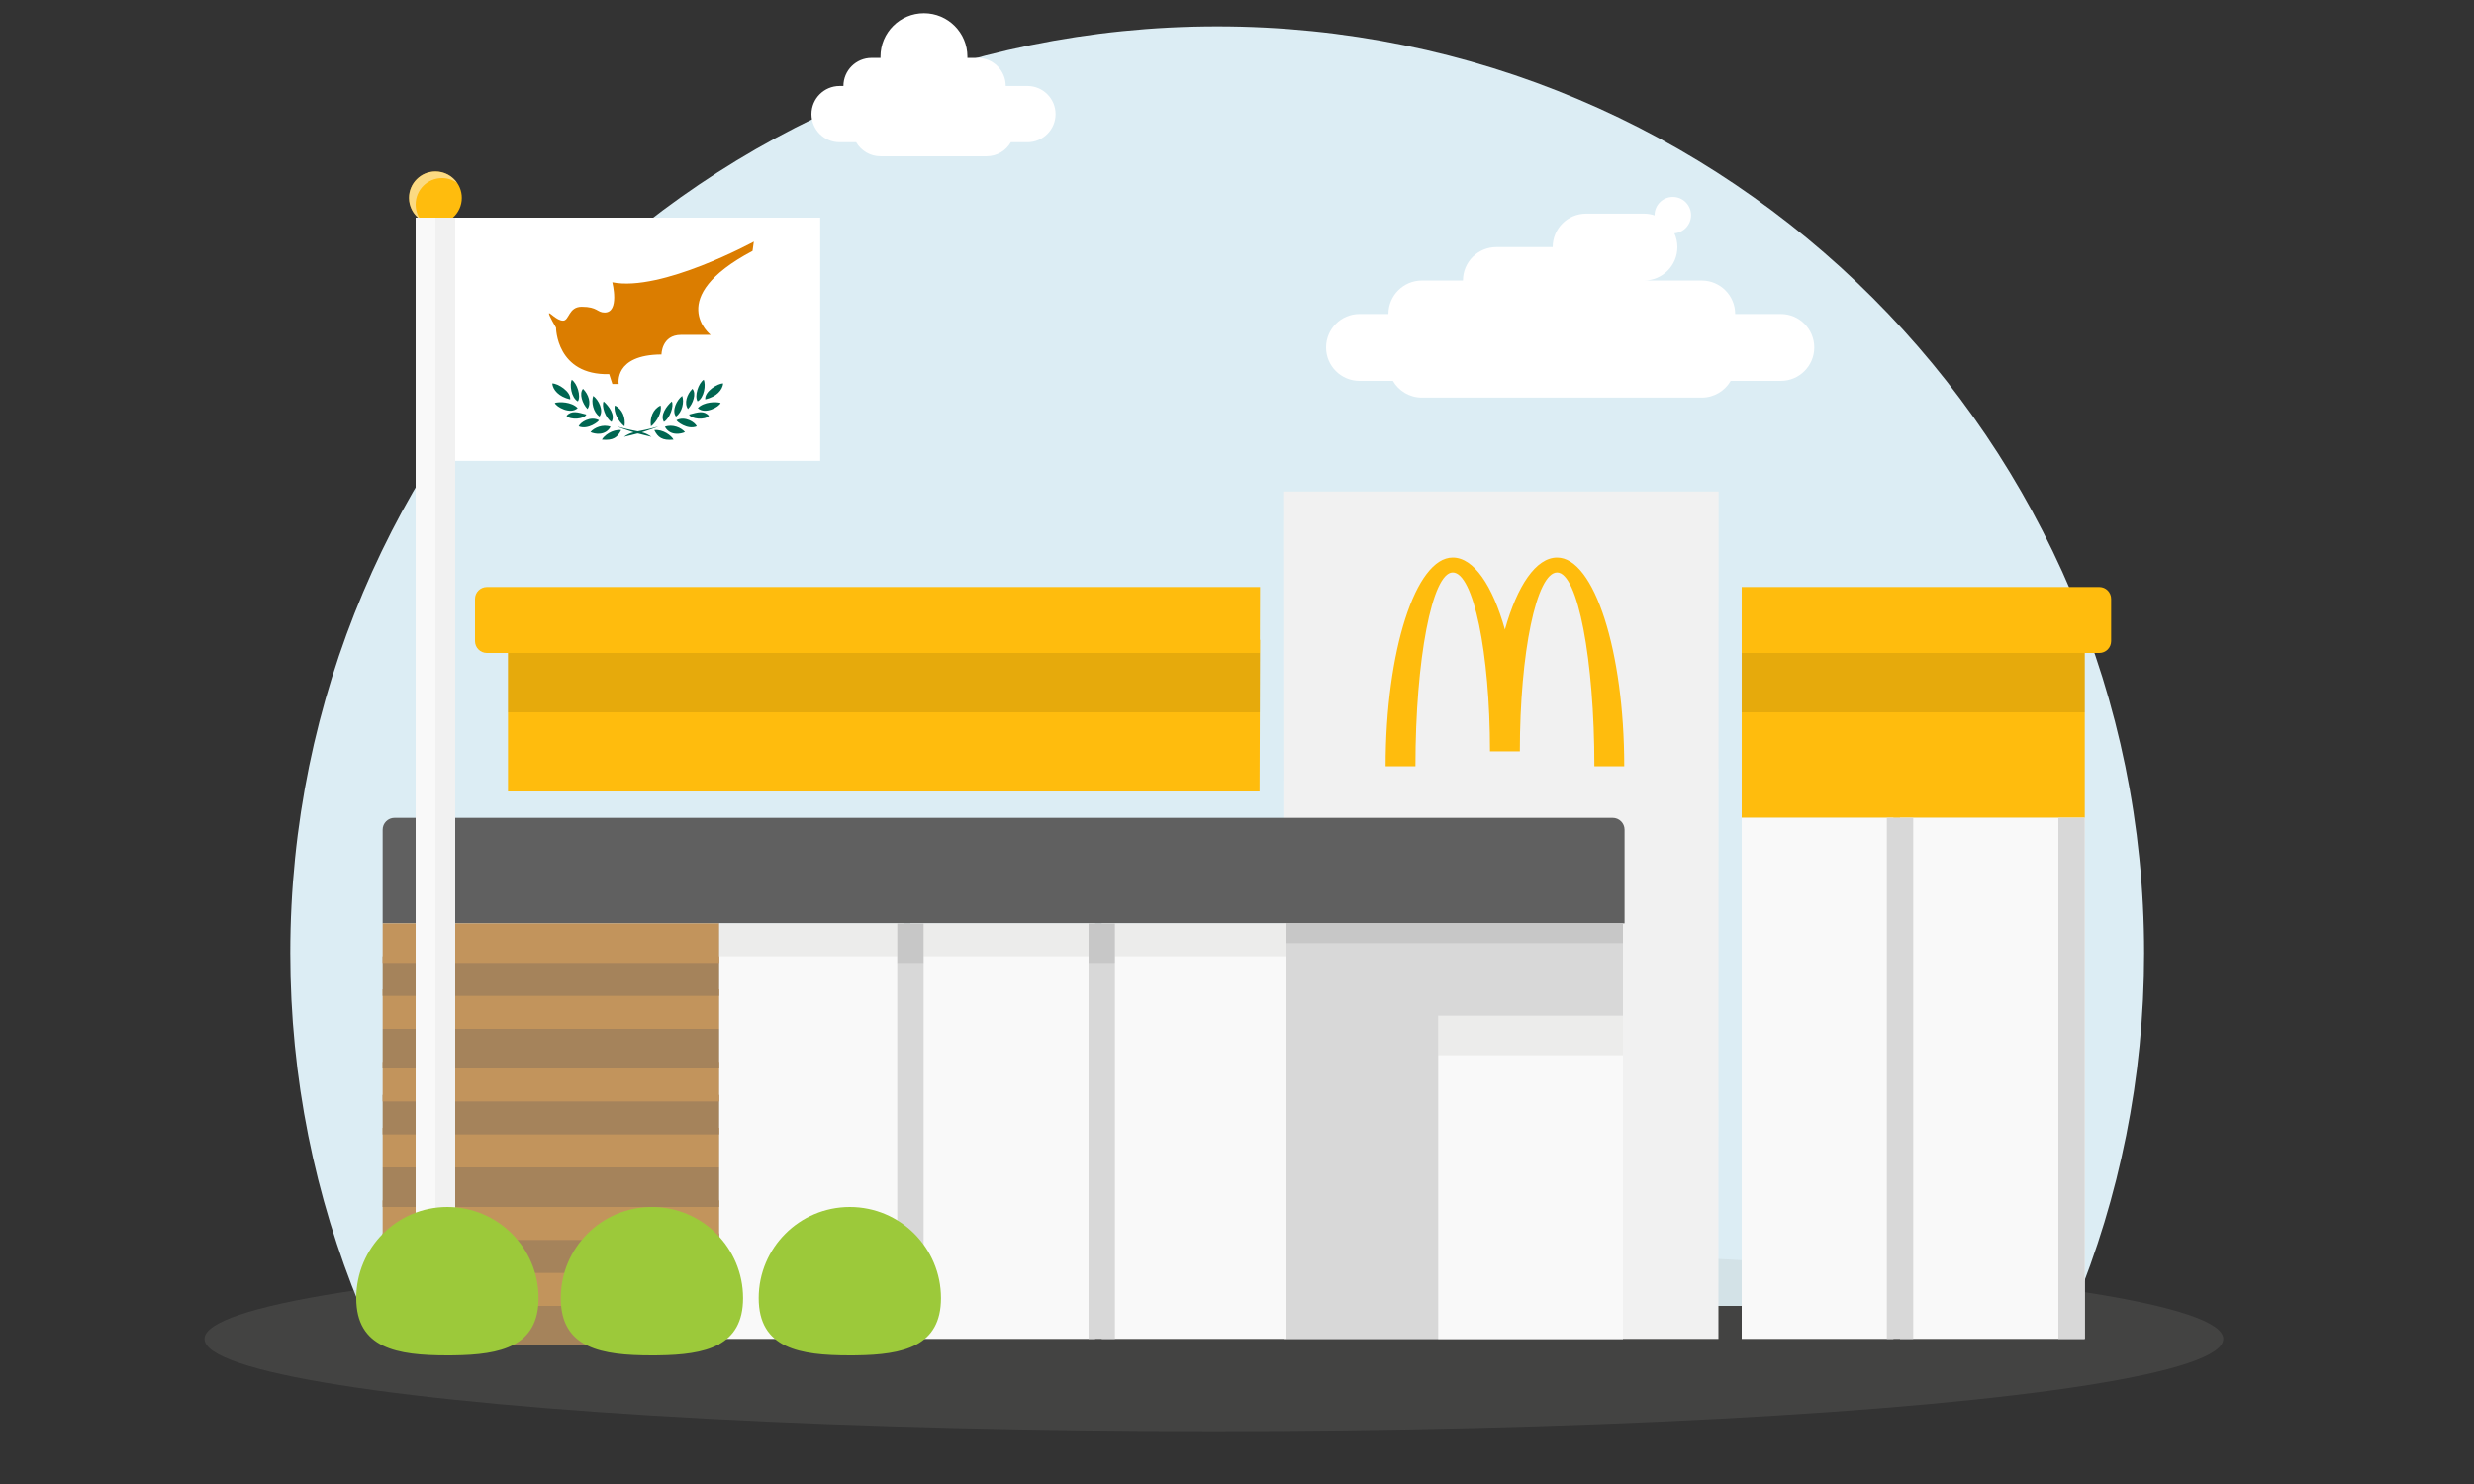 <svg width="375" height="225" viewBox="0 0 375 225" fill="none" xmlns="http://www.w3.org/2000/svg">
<rect x="0" y="0" width="375" height="225" fill="#333333" stroke="none"/>
<g clip-path="url(#clip0_102_69717)">
<path d="M184.5 4C262.096 4 325 66.904 325 144.5C325 163.443 321.249 181.51 314.453 198H54.547C47.751 181.51 44 163.443 44 144.5C44 66.904 106.904 4 184.5 4Z" fill="#DCEDF4"/>
<ellipse cx="184" cy="203" rx="153" ry="14" fill="#A0A09F" fill-opacity="0.15"/>
<path d="M316 97V124H264L264.005 97H316Z" fill="#FFBC0D"/>
<path d="M190.926 120H77V97H191L190.926 120Z" fill="#FFBC0D"/>
<path d="M191 99L190.97 108H77V99H191Z" fill="black" fill-opacity="0.1"/>
<path d="M316 99V108H264L264.002 99H316Z" fill="black" fill-opacity="0.1"/>
<path d="M264 124H287V203H264V124Z" fill="#F9F9F9"/>
<path d="M288 124H316V203H288V124Z" fill="#F9F9F9"/>
<path d="M191 89L190.967 98.999L73.8 99C72.806 99 72 98.194 72 97.2V90.801C72 89.807 72.806 89.001 73.8 89.001L191 89Z" fill="#FFBC0D"/>
<path d="M318.212 89.001C319.2 89.001 320 89.807 320 90.801V97.2C320 98.194 319.2 99 318.212 99L264 98.999L264.002 89L318.212 89.001Z" fill="#FFBC0D"/>
<path d="M260.5 74.523L260.473 202.998H194.569L194.5 74.523L260.5 74.523Z" fill="#F1F1F1"/>
<path d="M59.8 124H244.443C245.437 124 246.243 124.806 246.243 125.8V140H58V125.8C58 124.806 58.806 124 59.8 124Z" fill="#606060"/>
<path d="M195 140H246V203H195V140Z" fill="#D8D8D8"/>
<path d="M109 140H137V203H109V140Z" fill="#F9F9F9"/>
<path d="M138 140H166V203H138V140Z" fill="#F9F9F9"/>
<path d="M167 140H195V203H167V140Z" fill="#F9F9F9"/>
<path d="M218 154H246V203H218V154Z" fill="#F9F9F9"/>
<path d="M58 198H109V204H58V198Z" fill="#A5835B"/>
<path d="M58 192H109V198H58V192Z" fill="#C2945C"/>
<path d="M58 187H109V193H58V187Z" fill="#A5835B"/>
<path d="M58 182H109V188H58V182Z" fill="#C2945C"/>
<path d="M58 177H109V183H58V177Z" fill="#A5835B"/>
<path d="M58 171H109V177H58V171Z" fill="#C2945C"/>
<path d="M58 166H109V172H58V166Z" fill="#A5835B"/>
<path d="M58 161H109V167H58V161Z" fill="#C2945C"/>
<path d="M58 156H109V162H58V156Z" fill="#A5835B"/>
<path d="M58 150H109V156H58V150Z" fill="#C2945C"/>
<path d="M58 145H109V151H58V145Z" fill="#A5835B"/>
<path d="M58 140H109V146H58V140Z" fill="#C2945C"/>
<path d="M136 140H140V203H136V140Z" fill="#D8D8D8"/>
<path d="M286 124H290V203H286V124Z" fill="#D8D8D8"/>
<path d="M312 124H316V203H312V124Z" fill="#D8D8D8"/>
<path d="M165 140H169V203H165V140Z" fill="#D8D8D8"/>
<path d="M218 154H246V160H218V154Z" fill="#A0A09F" fill-opacity="0.15"/>
<path d="M195 140H246V143H195V140Z" fill="#292929" fill-opacity="0.1"/>
<path d="M165 140H169V146H165V140Z" fill="#292929" fill-opacity="0.1"/>
<path d="M136 140H140V146H136V140Z" fill="#292929" fill-opacity="0.1"/>
<path d="M109 140H136V145H109V140Z" fill="#A0A09F" fill-opacity="0.15"/>
<path d="M140 140H165V145H140V140Z" fill="#A0A09F" fill-opacity="0.15"/>
<path d="M169 140H195V145H169V140Z" fill="#A0A09F" fill-opacity="0.15"/>
<path fill-rule="evenodd" clip-rule="evenodd" d="M236.023 86.796C239.143 86.796 241.672 99.953 241.672 116.182H246.195C246.195 98.703 241.64 84.535 236.023 84.535C232.826 84.535 229.975 88.794 228.111 95.452C226.247 88.794 223.396 84.535 220.2 84.535C214.584 84.535 210.027 98.703 210.027 116.182H214.55C214.55 99.953 217.08 86.796 220.2 86.796C223.32 86.796 225.85 98.94 225.85 113.921H230.372C230.372 98.94 232.902 86.796 236.023 86.796Z" fill="#FFBC0D"/>
<rect x="63" y="33" width="6" height="170" fill="#F9F9F9"/>
<rect x="66" y="33" width="3" height="170" fill="#F1F1F1"/>
<path d="M66 26C68.209 26 70 27.791 70 30C70 31.195 69.475 32.267 68.644 33H63.355C62.525 32.267 62 31.195 62 30C62 27.791 63.791 26 66 26Z" fill="#FFBC0D"/>
<path opacity="0.5" d="M66 26C67.36 26 68.561 26.679 69.283 27.716C68.636 27.265 67.849 27 67 27C64.791 27 63 28.791 63 31C63 31.85 63.266 32.637 63.718 33.284C62.68 32.562 62 31.36 62 30C62 27.791 63.791 26 66 26Z" fill="#F9F9F9"/>
<g clip-path="url(#clip1_102_69717)">
<path d="M69 33H124.323V69.882H69V33Z" fill="white"/>
<path d="M84.282 49.682C84.282 49.682 84.304 56.918 92.338 56.724L92.823 58.223H93.783C93.783 58.223 92.985 53.791 100.264 53.747C100.264 53.747 100.264 50.771 103.241 50.771H107.716C107.716 50.771 100.599 45.185 114.068 38.045L114.262 36.633C114.262 36.633 100.254 44.29 92.812 42.801C92.812 42.801 93.966 47.385 91.648 47.385C90.483 47.385 90.602 46.511 88.165 46.511C86.148 46.511 86.299 48.636 85.328 48.614C84.368 48.593 83.301 47.288 83.215 47.514C83.139 47.741 84.282 49.682 84.282 49.682Z" fill="#DB7D00"/>
<path d="M94.582 66.227C95.326 65.688 95.984 65.515 96.998 65.332C98.011 65.149 99.09 64.858 99.651 64.707C100.211 64.555 97.742 65.418 97.116 65.602C96.491 65.774 94.582 66.227 94.582 66.227ZM98.669 64.642C98.464 63.358 98.971 62.021 100.125 61.482C100.395 62.41 99.564 63.984 98.669 64.642ZM100.632 63.973C100.006 62.916 101.063 61.536 101.829 60.867C102.185 61.514 101.559 63.423 100.632 63.973ZM102.455 63.154C101.786 62.248 102.573 60.652 103.404 60.026C103.738 60.91 103.414 62.528 102.455 63.154ZM104.277 62.01C103.673 61.148 104.094 59.81 104.956 58.948C105.582 59.66 105.054 61.212 104.277 62.01ZM105.733 60.856C105.226 60.048 105.852 58.117 106.66 57.578C107.016 58.29 106.747 60.317 105.733 60.856ZM106.898 60.555C106.747 59.39 108.774 58.107 109.615 58.139C109.518 59.099 108.655 60.145 106.898 60.555ZM105.765 61.87C106.714 60.889 108.569 60.889 109.227 61.094C109.044 61.665 106.865 62.916 105.765 61.87Z" fill="#006651"/>
<path d="M104.449 62.852C105.786 62.496 106.66 62.194 107.458 63.035C106.897 63.747 104.719 63.542 104.449 62.852ZM102.54 63.714C103.824 63.024 105.376 64.038 105.614 64.642C104.179 65.235 102.519 63.865 102.54 63.714ZM100.782 64.707C101.947 64.264 103.284 64.858 103.824 65.515C103.198 65.806 101.559 66.13 100.782 64.707ZM99.175 65.213C100.513 65.062 101.807 66.076 102.087 66.658C100.373 66.82 99.715 66.313 99.175 65.213ZM98.744 66.227C98 65.688 97.342 65.515 96.329 65.332C95.315 65.149 94.236 64.858 93.676 64.707C93.104 64.555 95.584 65.418 96.21 65.602C96.835 65.774 98.744 66.227 98.744 66.227ZM94.657 64.642C94.862 63.358 94.355 62.021 93.201 61.482C92.931 62.409 93.762 63.984 94.657 64.642ZM92.694 63.973C93.32 62.916 92.263 61.536 91.497 60.867C91.141 61.514 91.767 63.423 92.694 63.973ZM90.872 63.154C91.54 62.248 90.753 60.652 89.923 60.026C89.588 60.91 89.912 62.528 90.872 63.154ZM89.049 62.01C89.653 61.148 89.233 59.81 88.37 58.948C87.744 59.66 88.273 61.212 89.049 62.01ZM87.593 60.856C88.1 60.048 87.475 58.117 86.666 57.578C86.31 58.29 86.579 60.317 87.593 60.856ZM86.429 60.555C86.579 59.39 84.552 58.107 83.711 58.139C83.808 59.099 84.671 60.145 86.429 60.555ZM87.561 61.87C86.612 60.889 84.757 60.889 84.099 61.094C84.282 61.665 86.461 62.916 87.561 61.87Z" fill="#006651"/>
<path d="M88.876 62.85C87.539 62.495 86.665 62.193 85.867 63.034C86.428 63.746 88.606 63.541 88.876 62.85ZM90.785 63.713C89.501 63.023 87.948 64.037 87.711 64.641C89.146 65.234 90.806 63.864 90.785 63.713ZM92.543 64.705C91.378 64.263 90.041 64.856 89.501 65.514C90.127 65.805 91.766 66.129 92.543 64.705ZM94.15 65.212C92.812 65.061 91.518 66.075 91.238 66.657C92.952 66.819 93.61 66.312 94.15 65.212Z" fill="#006651"/>
</g>
<path d="M67.816 205.5L68.736 205.494C75.937 205.404 81.632 204.137 81.632 196.816C81.632 189.186 75.446 183 67.816 183C60.185 183 54 189.186 54 196.816C54 204.446 60.185 205.5 67.816 205.5Z" fill="#9CC93A"/>
<path d="M98.816 205.5L99.736 205.494C106.937 205.404 112.632 204.137 112.632 196.816C112.632 189.186 106.446 183 98.816 183C91.186 183 85 189.186 85 196.816C85 204.446 91.186 205.5 98.816 205.5Z" fill="#9CC93A"/>
<path d="M128.816 205.5L129.736 205.494C136.937 205.404 142.632 204.137 142.632 196.816C142.632 189.186 136.446 183 128.816 183C121.186 183 115 189.186 115 196.816C115 204.446 121.186 205.5 128.816 205.5Z" fill="#9CC93A"/>
<path d="M253.561 29.855C255.088 29.855 256.327 31.094 256.327 32.622C256.327 34.069 255.217 35.254 253.802 35.376C254.09 36.013 254.252 36.719 254.252 37.463C254.252 40.264 251.982 42.534 249.181 42.534H257.94C260.741 42.534 263.013 44.806 263.013 47.606H269.929C272.729 47.607 275 49.877 275 52.678C275 55.479 272.73 57.75 269.929 57.75H262.332C261.455 59.265 259.817 60.285 257.94 60.285H215.523C213.647 60.285 212.009 59.265 211.132 57.75H206.071C203.27 57.75 201 55.479 201 52.678C201 49.877 203.271 47.607 206.071 47.606H210.452C210.452 44.806 212.722 42.534 215.523 42.534H221.748C221.748 39.733 224.018 37.463 226.819 37.463H235.349C235.349 34.662 237.62 32.392 240.421 32.392H249.181C249.746 32.392 250.288 32.485 250.796 32.655C250.796 32.644 250.795 32.633 250.795 32.622C250.795 31.094 252.033 29.856 253.561 29.855Z" fill="white"/>
<path d="M140.047 2C143.684 2 146.634 4.949 146.634 8.586C146.634 8.651 146.631 8.716 146.629 8.78H148.184C150.537 8.78 152.445 10.688 152.445 13.042H155.738C158.092 13.042 160 14.95 160 17.304C160 19.657 158.092 21.565 155.738 21.565H153.229C152.493 22.839 151.116 23.696 149.539 23.696H133.461C131.884 23.696 130.507 22.839 129.771 21.565H127.262C124.908 21.565 123 19.657 123 17.304C123 14.95 124.908 13.042 127.262 13.042H127.843C127.843 10.688 129.751 8.78 132.104 8.78H133.466C133.464 8.716 133.461 8.651 133.461 8.586C133.461 4.949 136.41 2 140.047 2Z" fill="white"/>
</g>
<defs>
<clipPath id="clip0_102_69717">
<rect width="375" height="225" fill="white"/>
</clipPath>
<clipPath id="clip1_102_69717">
<rect width="55.323" height="36.882" fill="white" transform="translate(69 33)"/>
</clipPath>
</defs>
</svg>
